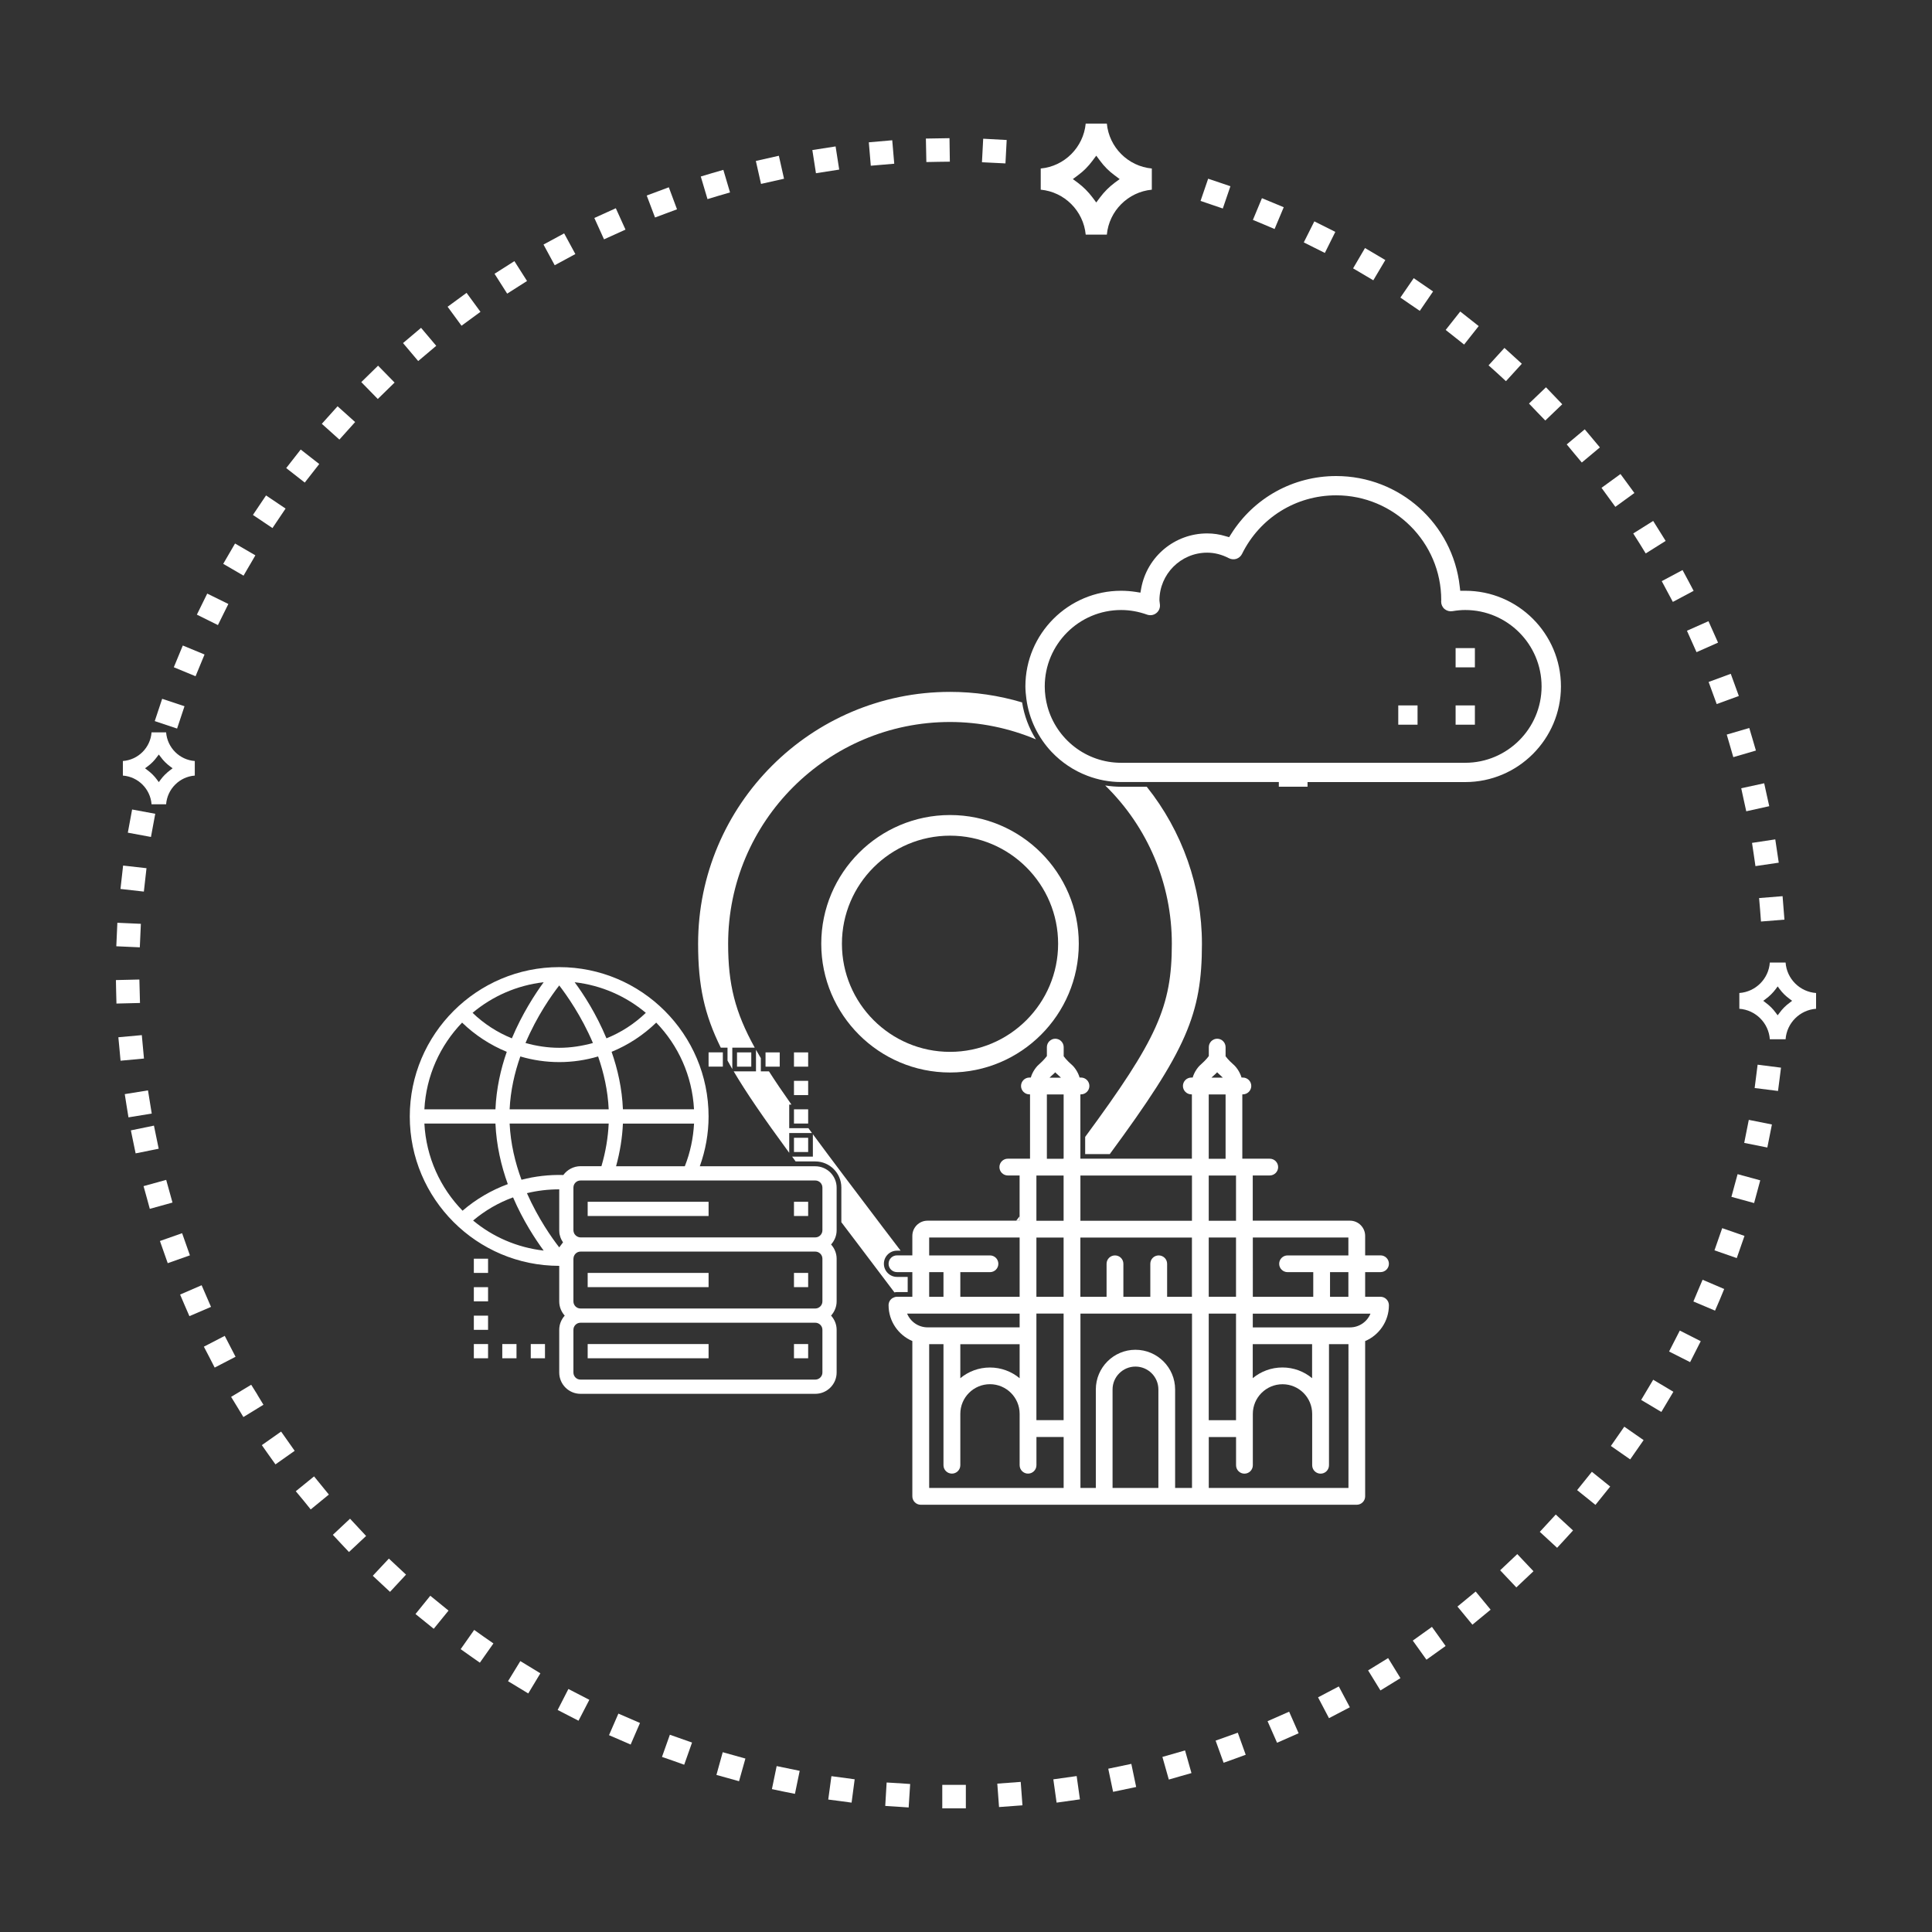 <?xml version="1.0" encoding="iso-8859-1"?>
<!-- Generator: Adobe Illustrator 15.1.0, SVG Export Plug-In . SVG Version: 6.00 Build 0)  -->
<!DOCTYPE svg PUBLIC "-//W3C//DTD SVG 1.1//EN" "http://www.w3.org/Graphics/SVG/1.1/DTD/svg11.dtd">
<svg version="1.1" id="Layer_1" xmlns="http://www.w3.org/2000/svg" xmlns:xlink="http://www.w3.org/1999/xlink" x="0px" y="0px"
	 width="50px" height="50px" viewBox="0 0 50 50" style="enable-background:new 0 0 50 50;" xml:space="preserve">
<rect x="0" y="0" width="50" height="50" fill="#333333" stroke="none"/>
<polygon style="fill:#FFFFFF;" points="31.46,45.047 31.667,45.62 31.952,45.518 32.239,45.413 32.034,44.842 "/>
<rect x="6.666" y="12.941" transform="matrix(-0.83 -0.558 0.558 -0.83 5.363 28.127)" style="fill:#FFFFFF;" width="0.609" height="0.608"/>
<rect x="32.901" y="44.383" transform="matrix(-0.403 -0.915 0.915 -0.403 5.699 93.093)" style="fill:#FFFFFF;" width="0.61" height="0.61"/>
<polygon style="fill:#FFFFFF;" points="41.447,12.625 41.626,12.871 41.805,13.117 42.298,12.759 42.118,12.513 41.938,12.268 "/>
<rect x="28.737" y="45.723" transform="matrix(-0.205 -0.979 0.979 -0.205 -10.065 83.879)" style="fill:#FFFFFF;" width="0.611" height="0.61"/>
<polygon style="fill:#FFFFFF;" points="34.381,43.785 34.111,43.927 34.394,44.466 34.934,44.184 34.648,43.645 "/>
<polygon style="fill:#FFFFFF;" points="30.083,45.469 30.249,46.055 30.544,45.97 30.835,45.887 30.669,45.301 "/>
<polygon style="fill:#FFFFFF;" points="21.435,46.572 21.737,46.611 22.039,46.652 22.119,46.048 21.517,45.967 "/>
<rect x="27.299" y="45.978" transform="matrix(-0.139 -0.99 0.99 -0.139 -14.379 80.069)" style="fill:#FFFFFF;" width="0.609" height="0.61"/>
<polygon style="fill:#FFFFFF;" points="5.276,34.852 5.416,35.12 5.556,35.393 6.096,35.113 5.816,34.572 "/>
<rect x="25.847" y="46.136" transform="matrix(-0.074 -0.997 0.997 -0.074 -18.23 75.95)" style="fill:#FFFFFF;" width="0.608" height="0.608"/>
<polygon style="fill:#FFFFFF;" points="4.661,33.503 4.781,33.784 4.902,34.062 5.461,33.822 5.218,33.262 "/>
<rect x="24.386" y="46.192" style="fill:#FFFFFF;" width="0.61" height="0.608"/>
<polygon style="fill:#FFFFFF;" points="39.85,39.644 40.298,40.057 40.504,39.834 40.71,39.608 40.263,39.196 "/>
<rect x="38.95" y="40.361" transform="matrix(-0.687 -0.727 0.727 -0.687 36.659 97.127)" style="fill:#FFFFFF;" width="0.61" height="0.61"/>
<polygon style="fill:#FFFFFF;" points="5.777,14.592 6.303,14.898 6.456,14.634 6.456,14.636 6.609,14.372 6.083,14.066 "/>
<rect x="40.927" y="38.214" transform="matrix(-0.779 -0.627 0.627 -0.779 49.212 94.376)" style="fill:#FFFFFF;" width="0.609" height="0.609"/>
<polygon style="fill:#FFFFFF;" points="40.547,11.501 40.741,11.736 40.937,11.97 41.405,11.579 41.013,11.111 "/>
<polygon style="fill:#FFFFFF;" points="39.57,10.444 39.78,10.664 39.992,10.883 40.431,10.462 40.01,10.023 "/>
<polygon style="fill:#FFFFFF;" points="5.095,15.907 5.64,16.177 5.775,15.903 5.91,15.631 5.363,15.362 "/>
<rect x="4.595" y="16.795" transform="matrix(-0.924 -0.382 0.382 -0.924 2.891 34.775)" style="fill:#FFFFFF;" width="0.609" height="0.609"/>
<rect x="36.702" y="42.219" transform="matrix(-0.582 -0.813 0.813 -0.582 23.953 97.363)" style="fill:#FFFFFF;" width="0.608" height="0.61"/>
<polygon style="fill:#FFFFFF;" points="4.101,18.373 4.005,18.662 4.583,18.855 4.775,18.277 4.197,18.085 "/>
<rect x="37.859" y="41.329" transform="matrix(-0.636 -0.772 0.772 -0.636 30.278 97.559)" style="fill:#FFFFFF;" width="0.608" height="0.611"/>
<polygon style="fill:#FFFFFF;" points="5.981,36.151 6.141,36.412 6.299,36.673 6.818,36.355 6.66,36.095 6.662,36.095 
	6.501,35.837 "/>
<rect x="10.558" y="8.606" transform="matrix(-0.645 -0.764 0.764 -0.645 11.058 22.961)" style="fill:#FFFFFF;" width="0.609" height="0.611"/>
<rect x="9.475" y="9.589" transform="matrix(-0.699 -0.715 0.715 -0.699 9.544 23.803)" style="fill:#FFFFFF;" width="0.611" height="0.608"/>
<polygon style="fill:#FFFFFF;" points="9.648,40.781 9.871,40.99 10.094,41.197 10.508,40.751 10.286,40.544 10.064,40.336 "/>
<polygon style="fill:#FFFFFF;" points="10.753,41.771 10.988,41.961 11.225,42.153 11.608,41.682 11.136,41.298 "/>
<polygon style="fill:#FFFFFF;" points="3.063,26.844 3.092,27.147 3.12,27.451 3.726,27.395 3.67,26.789 "/>
<polygon style="fill:#FFFFFF;" points="7.655,38.593 7.85,38.827 8.041,39.064 8.511,38.679 8.128,38.209 "/>
<polygon style="fill:#FFFFFF;" points="3.229,28.316 3.276,28.617 3.325,28.917 3.927,28.819 3.83,28.219 "/>
<rect x="7.526" y="11.759" transform="matrix(-0.788 -0.616 0.616 -0.788 6.574 26.391)" style="fill:#FFFFFF;" width="0.609" height="0.609"/>
<rect x="8.463" y="10.639" transform="matrix(-0.744 -0.668 0.668 -0.744 7.973 24.945)" style="fill:#FFFFFF;" width="0.611" height="0.61"/>
<rect x="3.355" y="20.993" transform="matrix(-0.983 -0.182 0.182 -0.983 3.384 42.907)" style="fill:#FFFFFF;" width="0.609" height="0.61"/>
<polygon style="fill:#FFFFFF;" points="8.614,39.721 8.823,39.945 9.031,40.166 9.475,39.751 9.059,39.304 "/>
<polygon style="fill:#FFFFFF;" points="15.761,44.906 16.041,45.027 16.321,45.149 16.563,44.59 16.004,44.348 "/>
<polygon style="fill:#FFFFFF;" points="19.977,46.302 20.275,46.365 20.573,46.425 20.696,45.829 20.1,45.706 "/>
<polygon style="fill:#FFFFFF;" points="18.541,45.935 18.834,46.016 19.126,46.098 19.291,45.511 18.704,45.347 "/>
<polygon style="fill:#FFFFFF;" points="17.132,45.469 17.419,45.568 17.707,45.671 17.91,45.097 17.336,44.895 "/>
<polygon style="fill:#FFFFFF;" points="11.922,42.68 12.169,42.855 12.419,43.03 12.77,42.532 12.521,42.359 12.272,42.182 "/>
<rect x="35.485" y="43.029" transform="matrix(-0.524 -0.852 0.852 -0.524 17.659 96.529)" style="fill:#FFFFFF;" width="0.609" height="0.608"/>
<polygon style="fill:#FFFFFF;" points="22.91,46.737 23.211,46.756 23.516,46.777 23.555,46.17 23.25,46.148 23.25,46.149 
	22.946,46.131 "/>
<polygon style="fill:#FFFFFF;" points="3.387,29.254 3.448,29.55 3.51,29.849 4.107,29.729 3.984,29.131 "/>
<polygon style="fill:#FFFFFF;" points="3.715,30.697 3.797,30.992 3.877,31.285 4.464,31.122 4.301,30.535 "/>
<polygon style="fill:#FFFFFF;" points="13.148,43.509 13.409,43.667 13.671,43.826 13.985,43.305 13.466,42.989 "/>
<polygon style="fill:#FFFFFF;" points="4.139,32.117 4.24,32.404 4.341,32.691 4.915,32.488 4.713,31.915 "/>
<polygon style="fill:#FFFFFF;" points="14.432,44.254 14.702,44.393 14.972,44.532 15.252,43.991 14.71,43.711 "/>
<rect x="14.168" y="6.143" transform="matrix(-0.476 -0.879 0.879 -0.476 15.7 22.242)" style="fill:#FFFFFF;" width="0.609" height="0.608"/>
<polygon style="fill:#FFFFFF;" points="6.776,37.4 6.952,37.65 7.129,37.898 7.626,37.547 7.275,37.049 "/>
<polygon style="fill:#FFFFFF;" points="45.342,21.814 45.387,22.114 45.431,22.415 46.034,22.326 45.944,21.723 "/>
<polygon style="fill:#FFFFFF;" points="37.414,8.539 37.653,8.728 37.891,8.917 38.269,8.439 37.791,8.062 "/>
<polygon style="fill:#FFFFFF;" points="16.737,5.06 16.952,5.629 17.236,5.523 17.521,5.417 17.309,4.847 "/>
<rect x="15.477" y="5.492" transform="matrix(-0.413 -0.911 0.911 -0.413 17.021 22.562)" style="fill:#FFFFFF;" width="0.607" height="0.61"/>
<polygon style="fill:#FFFFFF;" points="38.524,9.455 38.751,9.659 38.974,9.865 39.385,9.414 38.935,9.004 "/>
<polygon style="fill:#FFFFFF;" points="18.427,4.481 18.136,4.568 18.31,5.153 18.602,5.065 18.893,4.98 18.72,4.396 "/>
<polygon style="fill:#FFFFFF;" points="44.688,19.011 44.773,19.302 44.858,19.595 45.443,19.424 45.358,19.133 45.271,18.84 "/>
<polygon style="fill:#FFFFFF;" points="45.525,23.242 45.551,23.544 45.574,23.849 46.181,23.8 46.133,23.193 "/>
<rect x="19.624" y="4.101" transform="matrix(-0.22 -0.976 0.976 -0.22 20.01 24.815)" style="fill:#FFFFFF;" width="0.609" height="0.61"/>
<polygon style="fill:#FFFFFF;" points="45.063,20.4 45.127,20.697 45.193,20.996 45.788,20.864 45.722,20.568 45.657,20.271 "/>
<polygon style="fill:#FFFFFF;" points="33.742,6.273 34.015,6.41 34.287,6.546 34.558,6.001 34.015,5.729 "/>
<polygon style="fill:#FFFFFF;" points="42.268,13.806 42.431,14.063 42.591,14.323 43.107,13.999 42.784,13.482 "/>
<polygon style="fill:#FFFFFF;" points="32.425,5.691 32.706,5.808 32.986,5.927 33.223,5.363 32.659,5.129 "/>
<polygon style="fill:#FFFFFF;" points="3,25.364 3.006,25.668 3.014,25.972 3.623,25.957 3.607,25.35 "/>
<rect x="12.909" y="6.88" transform="matrix(-0.537 -0.844 0.844 -0.537 14.251 22.189)" style="fill:#FFFFFF;" width="0.609" height="0.609"/>
<polygon style="fill:#FFFFFF;" points="35.018,6.945 35.279,7.099 35.541,7.254 35.852,6.73 35.326,6.419 "/>
<polygon style="fill:#FFFFFF;" points="31.07,5.2 31.359,5.298 31.358,5.298 31.646,5.396 31.843,4.82 31.555,4.722 31.554,4.722 
	31.267,4.625 "/>
<polygon style="fill:#FFFFFF;" points="36.242,7.701 36.493,7.874 36.744,8.045 37.088,7.543 36.587,7.199 "/>
<rect x="11.704" y="7.704" transform="matrix(-0.591 -0.807 0.807 -0.591 12.644 22.428)" style="fill:#FFFFFF;" width="0.609" height="0.608"/>
<rect x="3.022" y="23.895" transform="matrix(-0.999 -0.045 0.045 -0.999 5.562 48.524)" style="fill:#FFFFFF;" width="0.609" height="0.609"/>
<rect x="3.138" y="22.441" transform="matrix(-0.994 -0.112 0.112 -0.994 4.329 45.732)" style="fill:#FFFFFF;" width="0.609" height="0.609"/>
<rect x="42.594" y="35.818" transform="matrix(-0.859 -0.512 0.512 -0.859 61.245 89.117)" style="fill:#FFFFFF;" width="0.608" height="0.608"/>
<polygon style="fill:#FFFFFF;" points="43.006,15.04 43.149,15.308 43.293,15.577 43.831,15.291 43.688,15.021 43.544,14.753 "/>
<rect x="41.802" y="37.045" transform="matrix(-0.821 -0.571 0.571 -0.821 55.356 92.052)" style="fill:#FFFFFF;" width="0.609" height="0.608"/>
<polygon style="fill:#FFFFFF;" points="44.888,30.682 44.809,30.974 45.396,31.135 45.555,30.547 44.969,30.387 "/>
<polygon style="fill:#FFFFFF;" points="44.219,17.649 44.323,17.934 44.428,18.221 45.001,18.012 44.792,17.438 "/>
<polygon style="fill:#FFFFFF;" points="43.943,33.401 43.825,33.682 44.385,33.919 44.506,33.64 44.622,33.359 44.063,33.12 "/>
<polygon style="fill:#FFFFFF;" points="43.658,16.324 43.782,16.601 43.906,16.878 44.463,16.631 44.215,16.076 "/>
<polygon style="fill:#FFFFFF;" points="43.335,34.705 43.335,34.704 43.196,34.977 43.74,35.252 44.015,34.71 43.473,34.435 "/>
<rect x="44.445" y="31.852" transform="matrix(-0.944 -0.329 0.329 -0.944 76.424 77.25)" style="fill:#FFFFFF;" width="0.611" height="0.608"/>
<polygon style="fill:#FFFFFF;" points="25.413,4.199 25.716,4.214 26.021,4.229 26.053,3.623 25.445,3.59 "/>
<rect x="45.21" y="29.033" transform="matrix(-0.981 -0.195 0.195 -0.981 84.428 66.995)" style="fill:#FFFFFF;" width="0.61" height="0.608"/>
<polygon style="fill:#FFFFFF;" points="24.268,3.581 23.962,3.586 23.974,4.194 24.278,4.188 24.582,4.184 24.573,3.576 "/>
<polygon style="fill:#FFFFFF;" points="45.41,28.158 46.015,28.234 46.054,27.933 46.092,27.631 45.487,27.554 "/>
<polygon style="fill:#FFFFFF;" points="22.485,3.683 22.536,4.289 22.84,4.263 23.143,4.237 23.091,3.63 "/>
<rect x="21.059" y="3.83" transform="matrix(-0.154 -0.988 0.988 -0.154 20.576 25.879)" style="fill:#FFFFFF;" width="0.607" height="0.609"/>
<g>
	<defs>
		<rect id="SVGID_1_" width="50" height="50"/>
	</defs>
	<clipPath id="SVGID_2_">
		<use xlink:href="#SVGID_1_"  style="overflow:visible;"/>
	</clipPath>
	<path style="clip-path:url(#SVGID_2_);fill:#FFFFFF;" d="M46.211,24.91h-0.408c-0.03,0.422-0.367,0.759-0.789,0.789v0.408
		c0.422,0.031,0.759,0.368,0.789,0.789h0.408c0.03-0.421,0.368-0.758,0.789-0.789v-0.408C46.579,25.669,46.241,25.332,46.211,24.91
		 M46.315,25.951c-0.1,0.073-0.188,0.16-0.26,0.26l-0.049,0.065l-0.049-0.065c-0.072-0.099-0.16-0.187-0.26-0.26l-0.064-0.05
		l0.065-0.049c0.099-0.072,0.186-0.159,0.259-0.257l0.049-0.067l0.049,0.067c0.072,0.099,0.161,0.185,0.26,0.257l0.065,0.049
		L46.315,25.951z"/>
	<path style="clip-path:url(#SVGID_2_);fill:#FFFFFF;" d="M28.098,6.072h0.547c0.058-0.615,0.549-1.105,1.164-1.163V4.361
		c-0.615-0.057-1.106-0.549-1.164-1.163h-0.547c-0.059,0.614-0.549,1.106-1.164,1.163v0.548C27.549,4.967,28.039,5.457,28.098,6.072
		 M27.896,4.537c0.144-0.105,0.27-0.232,0.377-0.377l0.098-0.131l0.098,0.131c0.106,0.145,0.233,0.272,0.377,0.377l0.131,0.098
		l-0.132,0.097c-0.142,0.107-0.269,0.234-0.376,0.377L28.371,5.24l-0.098-0.131c-0.107-0.143-0.234-0.27-0.376-0.377l-0.132-0.097
		L27.896,4.537z"/>
	<path style="clip-path:url(#SVGID_2_);fill:#FFFFFF;" d="M3.18,19.695v0.377c0.396,0.03,0.712,0.347,0.742,0.742h0.377
		c0.031-0.395,0.346-0.712,0.742-0.742v-0.377c-0.396-0.029-0.711-0.346-0.742-0.741H3.922C3.893,19.349,3.576,19.666,3.18,19.695
		 M4.11,19.527l0.049,0.064c0.068,0.094,0.151,0.176,0.243,0.244l0.065,0.048l-0.065,0.05c-0.092,0.069-0.175,0.15-0.243,0.242
		L4.11,20.241l-0.049-0.066c-0.068-0.092-0.149-0.173-0.243-0.242l-0.065-0.05l0.066-0.048c0.093-0.068,0.174-0.15,0.242-0.244
		L4.11,19.527z"/>
	<path style="clip-path:url(#SVGID_2_);fill:#FFFFFF;" d="M14.473,32.76v0.92c0,0.142,0.054,0.27,0.142,0.368
		c-0.088,0.099-0.142,0.226-0.142,0.367v1.106c0,0.304,0.246,0.551,0.551,0.551H21.1c0.304,0,0.552-0.247,0.552-0.551v-1.106
		c0-0.142-0.056-0.269-0.144-0.367c0.088-0.099,0.144-0.227,0.144-0.368v-1.105c0-0.141-0.056-0.27-0.144-0.368
		c0.088-0.098,0.144-0.225,0.144-0.367v-0.166v-0.938c0-0.305-0.248-0.553-0.552-0.553h-0.57h-2.419
		c0.148-0.413,0.227-0.847,0.227-1.288c0-2.132-1.733-3.866-3.865-3.866c-2.133,0-3.868,1.734-3.868,3.866S12.34,32.76,14.473,32.76
		 M10.983,29.077h1.839c0.025,0.565,0.149,1.096,0.32,1.568c-0.426,0.157-0.823,0.389-1.171,0.688
		C11.396,30.743,11.029,29.952,10.983,29.077 M12.244,31.587c0.309-0.26,0.658-0.462,1.034-0.599
		c0.259,0.601,0.575,1.081,0.792,1.377C13.382,32.286,12.752,32.01,12.244,31.587 M14.473,32.282
		c-0.192-0.246-0.546-0.749-0.836-1.403c0.271-0.066,0.551-0.099,0.836-0.099v1.059c0,0.031,0.003,0.063,0.007,0.095
		c0.001,0.004,0.001,0.009,0.003,0.013c0.001,0.009,0.004,0.018,0.007,0.026c0.004,0.016,0.009,0.032,0.014,0.049
		c0.003,0.007,0.006,0.017,0.01,0.024c0.002,0.009,0.007,0.017,0.009,0.023c0.005,0.01,0.011,0.021,0.018,0.032
		c0.006,0.011,0.012,0.024,0.021,0.036c0.001,0.005,0.005,0.011,0.009,0.015C14.534,32.201,14.501,32.245,14.473,32.282
		 M14.579,30.409c-0.368-0.01-0.733,0.032-1.083,0.123c-0.163-0.441-0.282-0.933-0.307-1.455h2.564
		c-0.017,0.359-0.077,0.729-0.188,1.104h-0.541C14.841,30.182,14.68,30.272,14.579,30.409 M13.189,28.709
		c0.023-0.486,0.129-0.948,0.277-1.368c0.323,0.095,0.661,0.146,1.007,0.146c0.342,0,0.68-0.05,1.006-0.146
		c0.146,0.42,0.252,0.882,0.274,1.368H13.189z M21.284,35.521c0,0.101-0.084,0.183-0.184,0.183h-6.076
		c-0.102,0-0.184-0.082-0.184-0.183v-1.106c0-0.101,0.082-0.183,0.184-0.183H21.1c0.1,0,0.184,0.082,0.184,0.183V35.521z
		 M21.284,33.68c0,0.101-0.084,0.184-0.184,0.184h-6.076c-0.102,0-0.184-0.083-0.184-0.184v-1.105c0-0.001,0.001-0.002,0.001-0.002
		c0.002-0.1,0.083-0.182,0.183-0.182H21.1c0.1,0,0.184,0.082,0.184,0.184V33.68z M20.805,30.551H21.1c0.1,0,0.184,0.081,0.184,0.184
		v0.453v0.651c0,0.103-0.084,0.185-0.184,0.185h-6.076c-0.045,0-0.087-0.02-0.12-0.047c-0.005-0.004-0.01-0.008-0.014-0.015
		c-0.014-0.014-0.025-0.028-0.033-0.048c-0.002-0.004-0.003-0.008-0.004-0.011c-0.008-0.021-0.013-0.042-0.013-0.064v-1.104
		c0-0.103,0.082-0.184,0.184-0.184H20.805z M17.723,30.182h-1.779c0.103-0.374,0.161-0.743,0.177-1.104h1.841
		C17.941,29.456,17.864,29.827,17.723,30.182 M17.961,28.708h-1.84c-0.022-0.534-0.135-1.037-0.293-1.487
		c0.428-0.175,0.82-0.431,1.155-0.756C17.554,27.055,17.914,27.84,17.961,28.708 M16.714,26.212
		c-0.296,0.285-0.642,0.508-1.019,0.66c-0.264-0.635-0.594-1.143-0.823-1.452C15.569,25.5,16.203,25.784,16.714,26.212
		 M15.345,26.993c-0.282,0.078-0.575,0.124-0.872,0.124c-0.299,0-0.592-0.046-0.873-0.124c0.295-0.697,0.672-1.231,0.873-1.49
		C14.671,25.762,15.049,26.296,15.345,26.993 M14.07,25.42c-0.226,0.31-0.556,0.817-0.823,1.452
		c-0.375-0.152-0.721-0.375-1.017-0.66C12.74,25.784,13.375,25.5,14.07,25.42 M11.959,26.465c0.336,0.325,0.729,0.581,1.156,0.756
		c-0.158,0.45-0.27,0.955-0.293,1.488h-1.839C11.028,27.84,11.391,27.055,11.959,26.465"/>
	<rect x="20.548" y="31.102" style="clip-path:url(#SVGID_2_);fill:#FFFFFF;" width="0.367" height="0.368"/>
	<rect x="15.209" y="31.102" style="clip-path:url(#SVGID_2_);fill:#FFFFFF;" width="3.129" height="0.368"/>
	<rect x="20.548" y="32.943" style="clip-path:url(#SVGID_2_);fill:#FFFFFF;" width="0.367" height="0.368"/>
	<rect x="15.209" y="32.943" style="clip-path:url(#SVGID_2_);fill:#FFFFFF;" width="3.129" height="0.368"/>
	<rect x="20.548" y="34.784" style="clip-path:url(#SVGID_2_);fill:#FFFFFF;" width="0.367" height="0.368"/>
	<rect x="15.209" y="34.784" style="clip-path:url(#SVGID_2_);fill:#FFFFFF;" width="3.129" height="0.368"/>
	<polygon style="clip-path:url(#SVGID_2_);fill:#FFFFFF;" points="18.338,27.235 18.338,27.604 18.707,27.604 18.707,27.479 
		18.707,27.235 18.579,27.235 	"/>
	<polygon style="clip-path:url(#SVGID_2_);fill:#FFFFFF;" points="20.179,27.605 20.179,27.236 19.812,27.236 19.812,27.351 
		19.812,27.605 19.968,27.605 	"/>
	<rect x="20.548" y="27.236" style="clip-path:url(#SVGID_2_);fill:#FFFFFF;" width="0.367" height="0.369"/>
	<rect x="20.548" y="27.972" style="clip-path:url(#SVGID_2_);fill:#FFFFFF;" width="0.367" height="0.369"/>
	<rect x="13.736" y="34.784" style="clip-path:url(#SVGID_2_);fill:#FFFFFF;" width="0.368" height="0.368"/>
	<rect x="12.999" y="34.784" style="clip-path:url(#SVGID_2_);fill:#FFFFFF;" width="0.368" height="0.368"/>
	<rect x="12.263" y="34.784" style="clip-path:url(#SVGID_2_);fill:#FFFFFF;" width="0.368" height="0.368"/>
	<rect x="12.263" y="34.049" style="clip-path:url(#SVGID_2_);fill:#FFFFFF;" width="0.368" height="0.367"/>
	<rect x="12.263" y="33.312" style="clip-path:url(#SVGID_2_);fill:#FFFFFF;" width="0.368" height="0.367"/>
	<rect x="12.263" y="32.575" style="clip-path:url(#SVGID_2_);fill:#FFFFFF;" width="0.368" height="0.368"/>
	<path style="clip-path:url(#SVGID_2_);fill:#FFFFFF;" d="M26.388,31.477c-0.03,0.038-0.06,0.076-0.09,0.116h0.09V31.477z"/>
	<path style="clip-path:url(#SVGID_2_);fill:#FFFFFF;" d="M28.083,29.868h0.638c1.981-2.692,2.385-3.616,2.385-5.443
		c0-1.472-0.507-2.912-1.428-4.064h-0.663c-0.138,0-0.275-0.012-0.412-0.033c1.102,1.077,1.724,2.544,1.724,4.097
		c0,1.622-0.378,2.467-2.243,4.998V29.868z"/>
	<path style="clip-path:url(#SVGID_2_);fill:#FFFFFF;" d="M27.526,29.989v-0.022c-0.005,0.006-0.012,0.014-0.017,0.022H27.526z"/>
	<path style="clip-path:url(#SVGID_2_);fill:#FFFFFF;" d="M20.425,29.835v-0.512h0.589c-0.03-0.042-0.061-0.083-0.091-0.125h-0.498
		v-0.611h0.058c-0.227-0.321-0.419-0.605-0.582-0.86H19.69v-0.342c-0.044-0.072-0.086-0.146-0.125-0.216v0.558h-0.577
		C19.308,28.269,19.751,28.917,20.425,29.835"/>
	<path style="clip-path:url(#SVGID_2_);fill:#FFFFFF;" d="M23.148,33.447c0.021-0.006,0.044-0.008,0.065-0.008h0.278v-0.393h-0.278
		c-0.186,0-0.338-0.153-0.338-0.34c0-0.188,0.152-0.339,0.338-0.339h0.095l-0.472-0.62c-0.721-0.952-1.311-1.731-1.799-2.394v0.58
		H20.5c0.029,0.041,0.06,0.082,0.091,0.125H21.1c0.371,0,0.674,0.302,0.674,0.674v0.899l0.443,0.584
		C22.507,32.601,22.818,33.01,23.148,33.447"/>
	<path style="clip-path:url(#SVGID_2_);fill:#FFFFFF;" d="M18.654,27.114h0.174v0.333c0.039,0.071,0.081,0.146,0.124,0.221v-0.554
		h0.581c-0.51-0.922-0.689-1.639-0.689-2.689c0-3.165,2.577-5.74,5.743-5.74c0.762,0,1.522,0.155,2.223,0.45
		c-0.182-0.291-0.304-0.614-0.358-0.957c-0.604-0.18-1.231-0.272-1.865-0.272c-3.595,0-6.52,2.925-6.52,6.519
		C18.067,25.511,18.228,26.25,18.654,27.114"/>
	<rect x="19.074" y="27.236" style="clip-path:url(#SVGID_2_);fill:#FFFFFF;" width="0.369" height="0.369"/>
	<polygon style="clip-path:url(#SVGID_2_);fill:#FFFFFF;" points="20.548,29.077 20.915,29.077 20.915,28.981 20.915,28.709 
		20.719,28.709 20.548,28.709 	"/>
	<rect x="20.548" y="29.446" style="clip-path:url(#SVGID_2_);fill:#FFFFFF;" width="0.367" height="0.368"/>
	<path style="clip-path:url(#SVGID_2_);fill:#FFFFFF;" d="M27.919,24.424c0-1.837-1.495-3.331-3.332-3.331
		c-1.838,0-3.333,1.494-3.333,3.331c0,1.837,1.495,3.332,3.333,3.332C26.424,27.756,27.919,26.262,27.919,24.424 M21.789,24.424
		c0-1.542,1.254-2.797,2.798-2.797c1.542,0,2.797,1.255,2.797,2.797c0,1.542-1.255,2.798-2.797,2.798
		C23.043,27.223,21.789,25.966,21.789,24.424"/>
	<path style="clip-path:url(#SVGID_2_);fill:#FFFFFF;" d="M35.33,38.726v-4.019c0.36-0.153,0.615-0.512,0.615-0.928
		c0-0.12-0.098-0.219-0.217-0.219H35.33v-0.638h0.398c0.119,0,0.217-0.096,0.217-0.216c0-0.121-0.098-0.217-0.217-0.217H35.33
		v-0.504c0-0.218-0.176-0.394-0.393-0.394h-2.516v-1.17h0.439c0.12,0,0.218-0.097,0.218-0.216c0-0.122-0.098-0.218-0.218-0.218
		h-0.709v-1.665h0.014c0.12,0,0.218-0.099,0.218-0.217c0-0.121-0.098-0.218-0.218-0.218h-0.034
		c-0.021-0.071-0.055-0.144-0.104-0.216c-0.051-0.074-0.095-0.113-0.137-0.15c-0.019-0.018-0.039-0.034-0.064-0.06
		c-0.038-0.038-0.073-0.08-0.108-0.125v-0.236c0-0.119-0.097-0.218-0.217-0.218s-0.217,0.099-0.217,0.218v0.231
		c-0.035,0.046-0.073,0.091-0.113,0.13c-0.024,0.025-0.044,0.042-0.063,0.06c-0.042,0.037-0.087,0.076-0.138,0.15
		c-0.049,0.072-0.083,0.145-0.104,0.216h-0.034c-0.12,0-0.218,0.097-0.218,0.218c0,0.118,0.098,0.217,0.218,0.217h0.014v1.665
		h-2.065h-0.821v-0.607v-1.058h0.016c0.119,0,0.217-0.099,0.217-0.217c0-0.121-0.098-0.218-0.217-0.218H27.94
		c-0.02-0.071-0.054-0.144-0.103-0.216c-0.051-0.074-0.095-0.113-0.138-0.15c-0.019-0.018-0.039-0.034-0.063-0.06
		c-0.038-0.038-0.075-0.08-0.108-0.125v-0.236c0-0.119-0.098-0.218-0.218-0.218c-0.119,0-0.217,0.099-0.217,0.218v0.231
		c-0.036,0.046-0.073,0.091-0.113,0.13c-0.024,0.025-0.044,0.042-0.063,0.06c-0.043,0.037-0.086,0.076-0.137,0.15
		c-0.049,0.072-0.083,0.145-0.103,0.216h-0.036c-0.119,0-0.217,0.097-0.217,0.218c0,0.118,0.098,0.217,0.217,0.217h0.016v1.665
		h-0.575c-0.119,0-0.217,0.096-0.217,0.218c0,0.119,0.098,0.216,0.217,0.216h0.305v1.053v0.117h-0.09h-2.293
		c-0.217,0-0.393,0.176-0.393,0.394v0.504h-0.059h-0.339c-0.119,0-0.217,0.096-0.217,0.217c0,0.12,0.098,0.216,0.217,0.216h0.398
		v0.638h-0.398c-0.04,0-0.076,0.014-0.107,0.03c-0.067,0.037-0.11,0.108-0.11,0.188c0,0.416,0.254,0.774,0.615,0.928v4.019
		c0,0.119,0.097,0.218,0.218,0.218h11.282C35.232,38.943,35.33,38.845,35.33,38.726 M27.207,27.847
		c0.021-0.019,0.048-0.043,0.081-0.074c0.007-0.008,0.014-0.016,0.021-0.022c0.008,0.007,0.014,0.015,0.021,0.022
		c0.033,0.031,0.06,0.056,0.081,0.074c0.021,0.02,0.034,0.029,0.045,0.043h-0.293C27.175,27.876,27.187,27.866,27.207,27.847
		 M27.093,28.324h0.434v1.642v0.023H27.51h-0.417V28.324z M26.822,30.423h0.361h0.343v1.17h-0.704v-0.69V30.423z M24.047,32.027
		h1.922h0.419v1.139v0.395h-0.299h-1.236v-0.058v-0.58h0.437h0.33c0.12,0,0.217-0.096,0.217-0.216c0-0.121-0.097-0.217-0.217-0.217
		h-0.002h-1.571V32.027z M24.047,32.923h0.37v0.638h-0.054h-0.316v-0.419V32.923z M25.761,33.996h0.627v0.356h-0.896h-1.484
		c-0.241,0-0.446-0.147-0.532-0.356H25.761z M24.853,35.143v-0.355h0.312h1.223v0.88c-0.209-0.173-0.477-0.277-0.768-0.277
		c-0.292,0-0.56,0.104-0.767,0.277V35.143z M27.526,38.508h-3.479v-3.669v-0.052h0.37v0.402v2.73c0,0.121,0.098,0.218,0.219,0.218
		c0.119,0,0.217-0.097,0.217-0.218v-1.329c0-0.423,0.343-0.767,0.767-0.767c0.423,0,0.768,0.344,0.768,0.767v1.329
		c0,0.121,0.098,0.218,0.217,0.218c0.12,0,0.218-0.097,0.218-0.218v-0.73h0.704V38.508z M27.526,36.753h-0.704v-2.758h0.704V36.753z
		 M27.526,33.561h-0.704v-0.969v-0.564h0.429h0.275V33.561z M29.979,38.508h-1.186v-2.549c0-0.327,0.267-0.592,0.592-0.592
		c0.328,0,0.594,0.265,0.594,0.592V38.508z M30.848,38.508h-0.436v-2.549c0-0.566-0.46-1.027-1.027-1.027
		c-0.565,0-1.025,0.461-1.025,1.027v2.549h-0.398v-4.512h2.887V38.508z M30.848,33.561h-0.643v-0.854
		c0-0.121-0.098-0.217-0.218-0.217s-0.217,0.096-0.217,0.217v0.854h-0.697v-0.854c0-0.121-0.097-0.217-0.217-0.217
		s-0.218,0.096-0.218,0.217v0.854h-0.678v-1.533h2.887V33.561z M30.848,31.593h-2.887v-0.505v-0.665h0.499h2.388V31.593z
		 M32.422,32.027h2.474v0.463h-1.573c-0.12,0-0.218,0.096-0.218,0.217c0,0.12,0.098,0.216,0.218,0.216h0.664v0.638h-1.564V32.027z
		 M34.896,33.561h-0.475v-0.638h0.475V33.561z M32.422,34.787h1.535v0.88c-0.208-0.173-0.476-0.277-0.767-0.277
		c-0.292,0-0.561,0.104-0.769,0.277V34.787z M31.398,27.847c0.021-0.019,0.048-0.043,0.08-0.074L31.5,27.75l0.021,0.022
		c0.032,0.031,0.06,0.056,0.08,0.074c0.021,0.02,0.033,0.029,0.045,0.043h-0.293C31.364,27.876,31.378,27.866,31.398,27.847
		 M31.282,28.324h0.436v1.665h-0.436V28.324z M31.282,30.423h0.706v1.17h-0.706V30.423z M31.282,32.027h0.706v1.533h-0.706V32.027z
		 M31.282,33.996h0.706v2.759h-0.706V33.996z M34.896,38.508h-3.613v-1.318h0.706v0.73c0,0.121,0.097,0.218,0.217,0.218
		s0.217-0.097,0.217-0.218v-1.329c0-0.423,0.345-0.767,0.769-0.767c0.423,0,0.767,0.344,0.767,0.767v1.329
		c0,0.121,0.098,0.218,0.218,0.218s0.217-0.097,0.217-0.218v-3.133h0.504V38.508z M32.422,34.353v-0.356h3.046
		c-0.086,0.209-0.291,0.356-0.532,0.356H32.422z"/>
	<path style="clip-path:url(#SVGID_2_);fill:#FFFFFF;" d="M26.562,18.085c0.069,0.529,0.307,1.008,0.656,1.377
		c0.256,0.269,0.57,0.481,0.924,0.615c0.271,0.103,0.564,0.162,0.873,0.162h0.722h3.359v0.121h0.743V20.24h4.081
		c1.365,0,2.477-1.111,2.477-2.475c0-1.366-1.111-2.476-2.477-2.476h-0.129l-0.013-0.109c-0.18-1.629-1.556-2.86-3.198-2.86
		c-1.112,0-2.13,0.563-2.721,1.504l-0.049,0.078l-0.09-0.025c-0.157-0.049-0.318-0.072-0.479-0.072
		c-0.836,0-1.553,0.595-1.706,1.416l-0.021,0.117l-0.117-0.019c-0.128-0.02-0.256-0.03-0.383-0.03c-1.365,0-2.477,1.11-2.477,2.476
		C26.538,17.873,26.548,17.979,26.562,18.085 M29.015,15.787c0.226,0,0.451,0.041,0.67,0.119c0.081,0.029,0.17,0.016,0.238-0.037
		c0.068-0.052,0.104-0.134,0.096-0.219l-0.013-0.111c0-0.682,0.554-1.236,1.235-1.236c0.19,0,0.379,0.048,0.564,0.144
		c0.059,0.03,0.129,0.036,0.192,0.016c0.063-0.022,0.117-0.067,0.146-0.127c0.462-0.936,1.396-1.517,2.436-1.517
		c1.498,0,2.72,1.215,2.72,2.709c-0.001,0.017-0.002,0.036-0.002,0.044c0,0.073,0.032,0.143,0.088,0.19
		c0.058,0.047,0.131,0.067,0.204,0.055c0.119-0.02,0.228-0.03,0.33-0.03c1.091,0,1.977,0.887,1.977,1.978
		c0,1.089-0.886,1.976-1.977,1.976h-8.632h-0.273c-0.91,0-1.677-0.618-1.906-1.456c-0.045-0.167-0.07-0.34-0.07-0.52
		C27.038,16.674,27.924,15.787,29.015,15.787"/>
	<rect x="37.671" y="16.773" style="clip-path:url(#SVGID_2_);fill:#FFFFFF;" width="0.499" height="0.498"/>
	<rect x="37.671" y="18.256" style="clip-path:url(#SVGID_2_);fill:#FFFFFF;" width="0.499" height="0.499"/>
	<rect x="36.187" y="18.256" style="clip-path:url(#SVGID_2_);fill:#FFFFFF;" width="0.499" height="0.499"/>
</g>
</svg>
